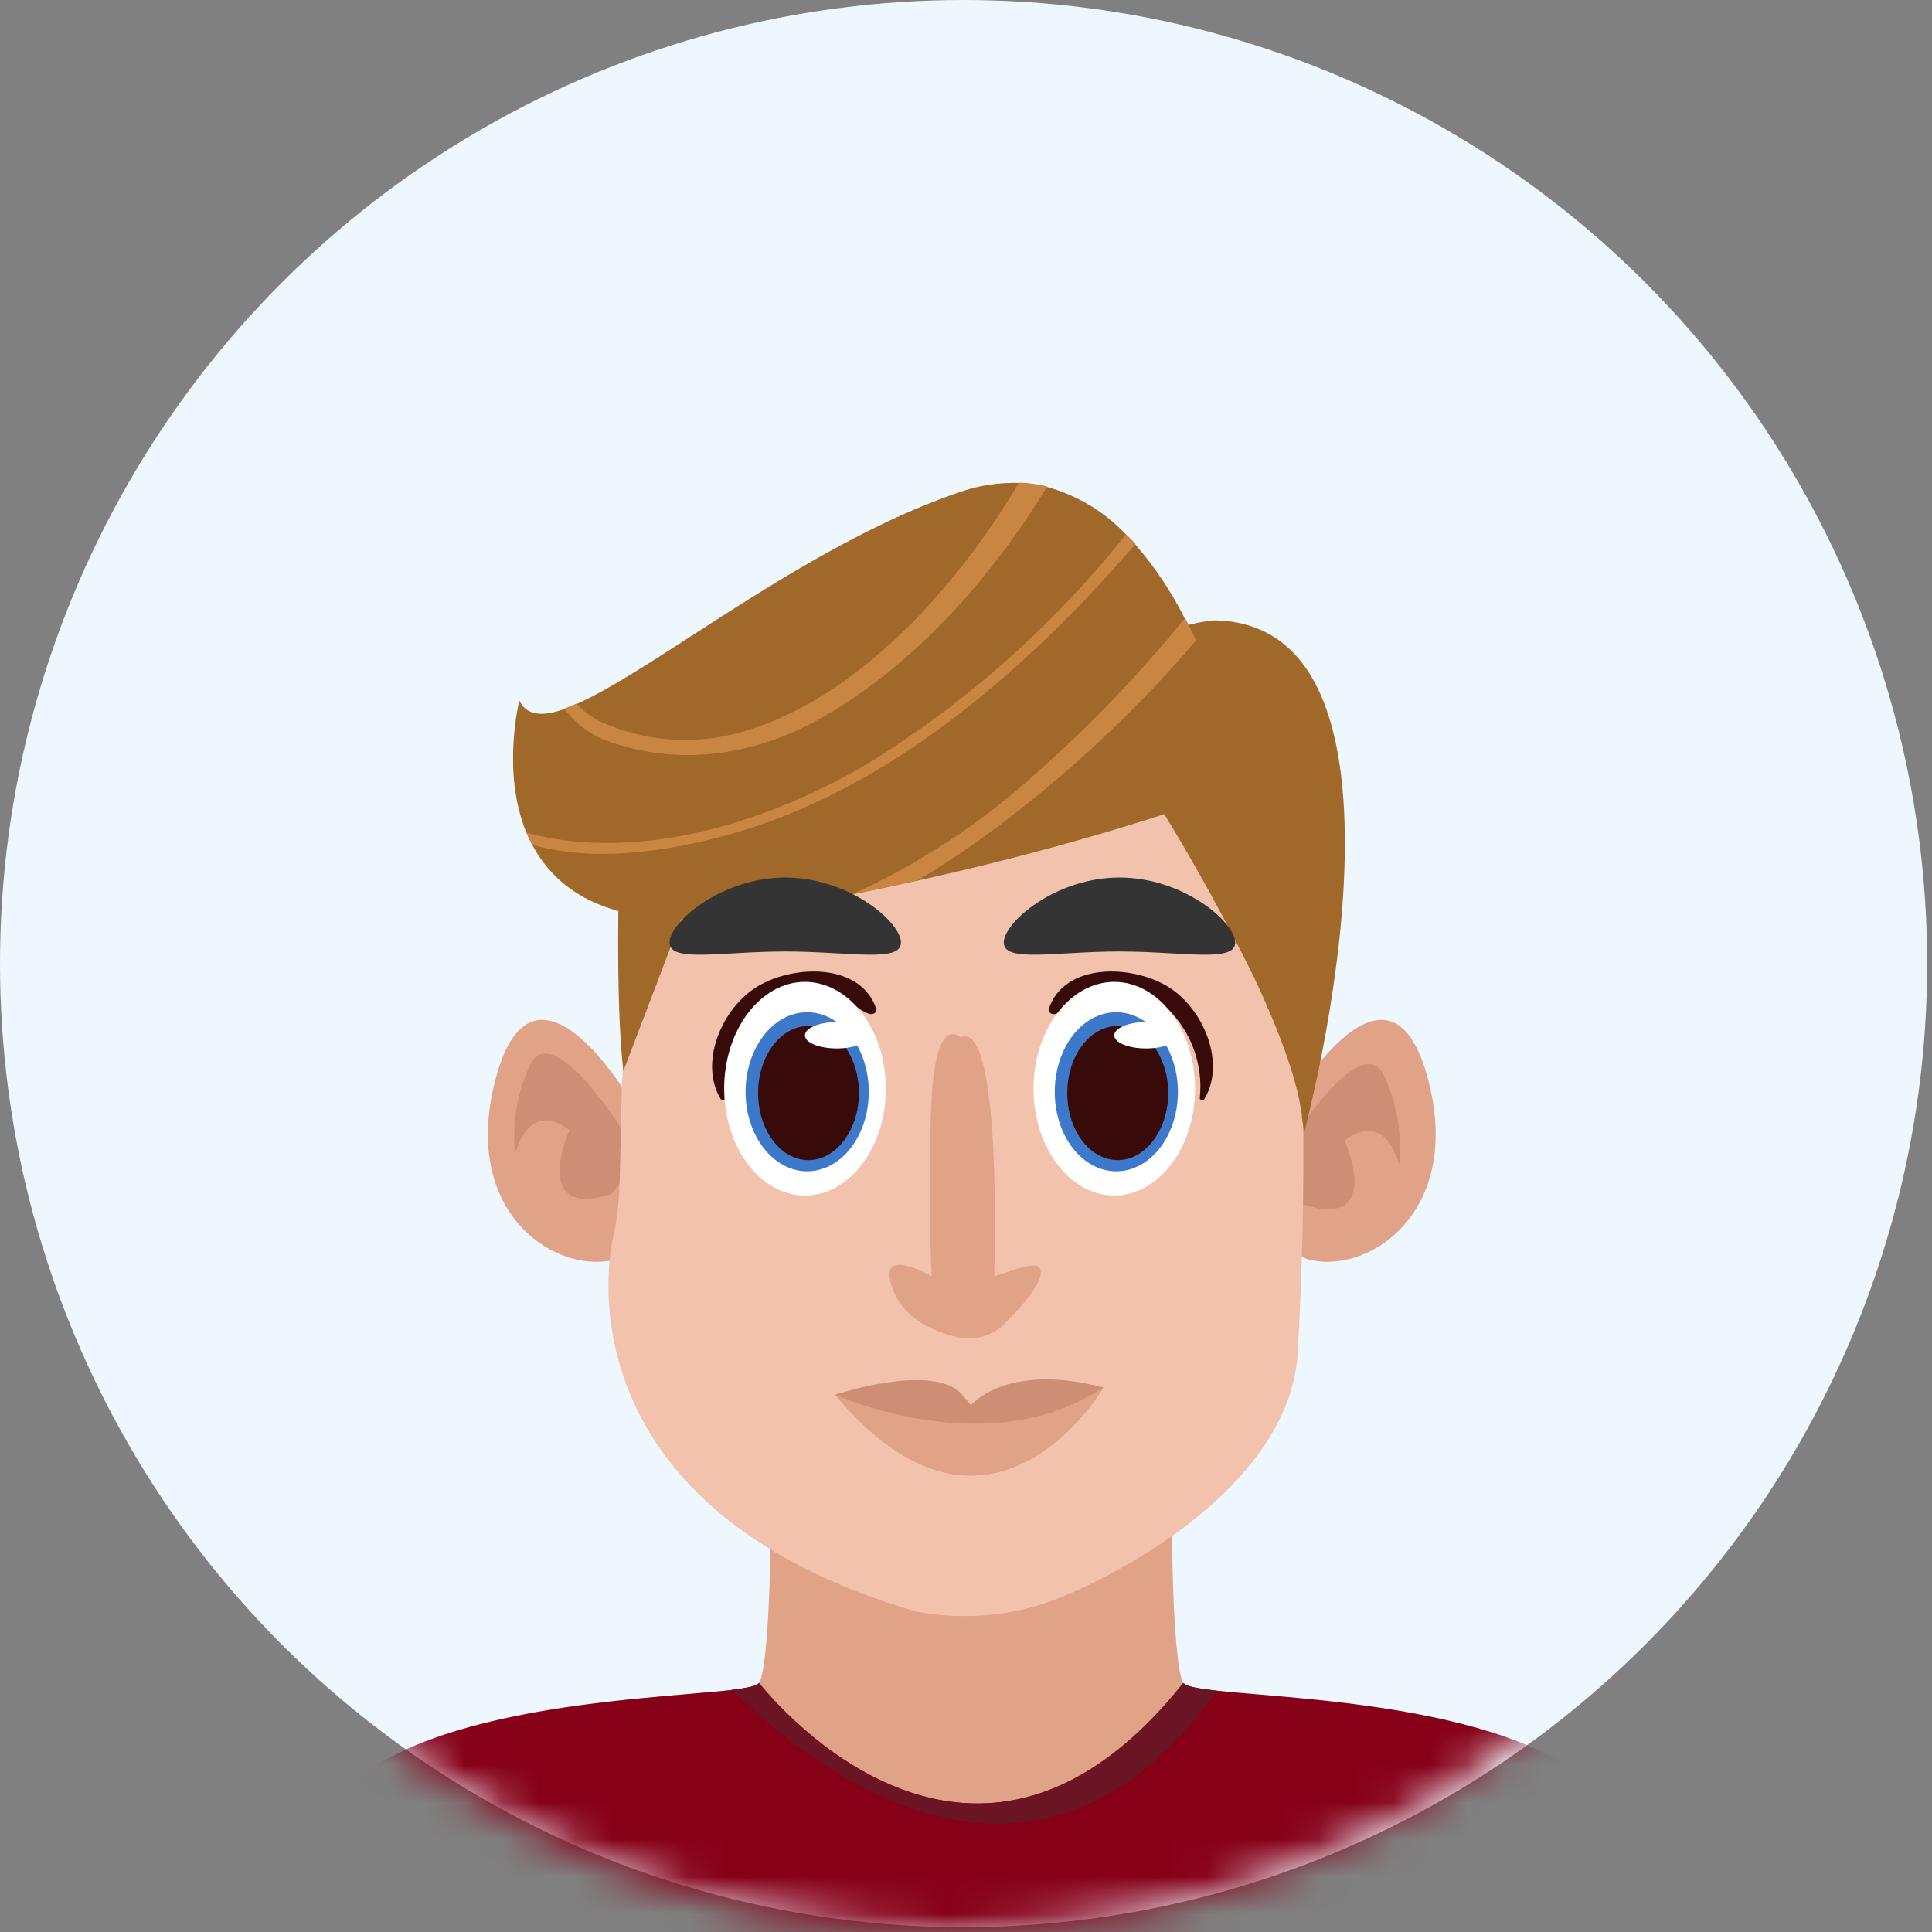 <svg width="52" height="52" viewBox="0 0 52 52" fill="none" xmlns="http://www.w3.org/2000/svg">
<rect x="0" y="0" width="52" height="52" fill="#808080" stroke="none"/>
<circle cx="25.935" cy="25.935" r="25.935" fill="#EEF7FE"/>
<mask id="mask0_0_67" style="mask-type:alpha" maskUnits="userSpaceOnUse" x="0" y="2" width="51" height="50">
<path d="M50.548 27.081C50.548 30.353 49.904 33.593 48.653 36.617C47.401 39.64 45.566 42.387 43.253 44.701C40.94 47.015 38.193 48.851 35.17 50.103C32.148 51.355 28.908 52 25.636 52C19.028 52 12.69 49.375 8.018 44.701C3.345 40.028 0.72 33.69 0.72 27.081C0.72 20.472 3.345 14.133 8.018 9.46C12.69 4.787 19.028 2.161 25.636 2.161C28.908 2.161 32.148 2.806 35.17 4.058C38.193 5.311 40.94 7.146 43.253 9.46C45.566 11.774 47.401 14.521 48.653 17.545C49.904 20.568 50.548 23.808 50.548 27.081V27.081Z" fill="#F1F3F6"/>
</mask>
<g mask="url(#mask0_0_67)">
<path d="M45.905 55.24H6.376C6.448 54.54 6.805 52.107 8.583 48.997C10.696 45.298 20.113 45.824 20.43 45.298C20.567 45.069 20.646 44.137 20.692 43.159C20.747 41.89 20.747 40.542 20.747 40.542L26.142 42.132L31.538 40.542C31.538 40.542 31.538 41.88 31.59 43.159C31.639 44.14 31.714 45.085 31.855 45.317C32.182 45.844 41.586 45.317 43.701 49.016C45.477 52.107 45.837 54.54 45.905 55.24Z" fill="#E1A387"/>
<path d="M45.905 55.24H6.376C6.448 54.54 6.805 52.106 8.583 48.996C10.362 45.886 17.379 45.758 19.701 45.484C20.123 45.431 20.387 45.379 20.436 45.297C20.436 45.297 26.044 52.597 31.861 45.297C31.914 45.389 32.247 45.448 32.77 45.507C35.242 45.768 41.962 45.945 43.708 48.996C45.477 52.106 45.837 54.54 45.905 55.24Z" fill="#860018"/>
<path d="M32.763 45.507C28.186 51.874 22.725 48.385 19.684 45.484C20.106 45.431 20.371 45.379 20.42 45.297C20.42 45.297 26.027 52.597 31.844 45.297C31.907 45.389 32.24 45.448 32.763 45.507Z" fill="#6B1524"/>
<path d="M16.909 29.521C16.909 29.521 14.407 25.295 13.374 28.916C12.341 32.536 14.839 34.263 16.477 33.919C18.115 33.576 16.909 29.521 16.909 29.521Z" fill="#E1A387"/>
<path d="M16.618 30.211C16.618 30.211 14.895 27.535 14.29 28.615C13.922 29.378 13.774 30.228 13.862 31.071C13.862 31.071 14.205 29.563 15.327 30.417C15.327 30.417 14.248 32.831 16.448 32.14C16.435 32.15 17.341 31.418 16.618 30.211Z" fill="#CE8D75"/>
<path d="M34.864 29.521C34.864 29.521 37.366 25.295 38.399 28.916C39.432 32.536 36.934 34.263 35.296 33.919C33.658 33.576 34.864 29.521 34.864 29.521Z" fill="#E1A387"/>
<path d="M34.899 30.492C34.899 30.492 36.623 27.816 37.227 28.896C37.596 29.659 37.745 30.509 37.659 31.352C37.659 31.352 37.312 29.844 36.191 30.698C36.191 30.698 37.27 33.111 35.069 32.421C35.069 32.431 34.167 31.698 34.899 30.492Z" fill="#CE8D75"/>
<path d="M34.928 36.418C34.739 39.525 31.198 41.825 28.883 42.852C27.556 43.47 26.068 43.651 24.632 43.368C15.882 40.794 16.13 34.865 16.523 33.2C16.915 31.535 16.379 28.294 17.405 24.448C17.538 23.951 17.735 23.472 17.991 23.026C19.557 20.291 22.896 19.412 22.896 19.412C28.68 15.673 32.728 19.346 34.062 22.355C34.151 22.552 34.229 22.752 34.297 22.957C35.308 26.054 35.125 32.932 34.928 36.418Z" fill="#F2C2AC"/>
<path fill-rule="evenodd" clip-rule="evenodd" d="M31.979 16.822C32.002 16.816 32.025 16.811 32.048 16.805C32.247 16.756 32.449 16.72 32.653 16.697C32.824 16.699 32.994 16.711 33.163 16.733C33.343 16.761 33.52 16.804 33.693 16.861C36.211 17.708 36.41 21.652 36.07 25.086C36.044 25.328 36.018 25.57 35.988 25.806C35.822 27.125 35.587 28.435 35.285 29.73C35.255 29.866 35.226 29.985 35.201 30.087C35.186 30.149 35.172 30.205 35.161 30.254C35.125 30.404 35.102 30.486 35.102 30.486L35.04 30.074V30.018C34.906 28.988 34.386 27.657 33.752 26.303C33.011 24.805 32.206 23.34 31.338 21.913C29.839 22.4 27.581 23.063 24.696 23.702C24.134 23.827 23.552 23.951 22.941 24.072C22.11 24.238 21.238 24.399 20.325 24.556C16.698 25.168 15.047 24.105 14.325 22.738C14.267 22.631 14.214 22.522 14.168 22.41C13.491 20.775 13.978 18.855 13.978 18.855C14.168 19.258 14.586 19.297 15.188 19.084C15.299 19.046 15.408 19.001 15.515 18.95C16.323 18.594 17.388 17.906 18.619 17.11C20.69 15.772 23.232 14.13 25.818 13.25C26.33 13.069 26.871 12.984 27.414 12.998C27.671 13.007 27.926 13.043 28.175 13.106C28.986 13.327 29.72 13.767 30.298 14.378C30.386 14.47 30.474 14.561 30.559 14.656C31.083 15.262 31.53 15.931 31.89 16.648C31.92 16.706 31.95 16.764 31.979 16.822Z" fill="#A16929"/>
<path d="M16.902 19.152C16.794 19.479 16.444 25.909 16.778 28.827L19.861 20.739L16.902 19.152Z" fill="#A16929"/>
<path d="M30.567 14.643C29.772 15.543 28.965 16.426 28.082 17.26C25.639 19.582 22.811 21.596 19.515 22.493C17.88 22.931 15.97 23.206 14.326 22.738C14.268 22.632 14.215 22.522 14.169 22.411C14.309 22.453 14.45 22.486 14.604 22.519C17.546 23.12 20.816 22.051 23.35 20.556C26.007 18.916 28.36 16.828 30.305 14.385C30.394 14.457 30.482 14.548 30.567 14.643Z" fill="#C98643"/>
<path d="M28.184 13.093C26.693 15.549 24.734 17.714 22.465 19.117C20.62 20.255 18.541 20.68 16.465 19.984C15.952 19.825 15.505 19.505 15.189 19.071C15.301 19.033 15.41 18.988 15.516 18.937C15.71 19.151 15.944 19.322 16.206 19.441C17.304 19.932 18.532 20.047 19.702 19.768C21.69 19.287 23.419 17.956 24.806 16.497C25.806 15.431 26.684 14.255 27.422 12.991C27.678 12.998 27.934 13.032 28.184 13.093V13.093Z" fill="#C98643"/>
<path d="M32.194 17.236C30.758 18.918 29.156 20.452 27.414 21.815C26.55 22.502 25.643 23.131 24.697 23.699C24.134 23.823 23.552 23.947 22.941 24.068C24.748 23.248 26.416 22.15 27.885 20.814C29.337 19.535 30.679 18.135 31.897 16.631C32.002 16.834 32.1 17.037 32.194 17.236Z" fill="#C98643"/>
<path d="M20.381 26.554C19.4 27.156 18.814 28.631 19.4 29.583C19.426 29.632 19.527 29.612 19.521 29.557C19.474 29.116 19.528 28.671 19.677 28.254C19.827 27.838 20.068 27.46 20.384 27.149C20.805 26.765 21.353 26.549 21.924 26.541C22.578 26.499 22.866 27.084 23.379 27.284C23.484 27.326 23.618 27.257 23.582 27.149C23.176 25.926 21.384 25.946 20.381 26.554Z" fill="#390A0A"/>
<path d="M23.843 29.302C23.843 30.888 22.862 32.177 21.665 32.177C20.468 32.177 19.491 30.888 19.491 29.302C19.491 27.716 20.472 26.427 21.665 26.427C22.859 26.427 23.843 27.716 23.843 29.302Z" fill="white"/>
<path d="M23.383 29.387C23.383 30.567 22.641 31.526 21.725 31.526C20.809 31.526 20.067 30.567 20.067 29.387C20.067 28.206 20.809 27.244 21.725 27.244C22.641 27.244 23.383 28.213 23.383 29.387Z" fill="#3D79CA"/>
<path d="M23.118 29.419C23.118 30.4 22.51 31.225 21.761 31.225C21.012 31.225 20.404 30.417 20.404 29.419C20.404 28.422 21.012 27.614 21.761 27.614C22.51 27.614 23.118 28.425 23.118 29.419Z" fill="#390A0A"/>
<path d="M23.382 27.866C23.382 28.062 22.996 28.219 22.522 28.219C22.048 28.219 21.665 28.062 21.665 27.866C21.665 27.67 22.051 27.509 22.522 27.509C22.993 27.509 23.382 27.666 23.382 27.866Z" fill="white"/>
<path d="M31.432 26.554C32.413 27.156 32.998 28.631 32.413 29.583C32.387 29.632 32.286 29.612 32.292 29.557C32.339 29.116 32.285 28.671 32.136 28.254C31.986 27.838 31.745 27.46 31.429 27.149C31.009 26.765 30.462 26.549 29.892 26.541C29.238 26.499 28.947 27.084 28.434 27.284C28.329 27.326 28.195 27.257 28.231 27.149C28.637 25.926 30.428 25.946 31.432 26.554Z" fill="#390A0A"/>
<path d="M32.166 29.302C32.166 30.888 31.185 32.177 29.991 32.177C28.798 32.177 27.817 30.888 27.817 29.302C27.817 27.716 28.798 26.427 29.991 26.427C31.185 26.427 32.166 27.716 32.166 29.302Z" fill="white"/>
<path d="M31.704 29.387C31.704 30.567 30.962 31.526 30.046 31.526C29.131 31.526 28.389 30.577 28.389 29.387C28.389 28.196 29.131 27.244 30.043 27.244C30.955 27.244 31.704 28.213 31.704 29.387Z" fill="#3D79CA"/>
<path d="M31.443 29.419C31.443 30.4 30.835 31.225 30.083 31.225C29.331 31.225 28.726 30.417 28.726 29.419C28.726 28.422 29.334 27.614 30.083 27.614C30.832 27.614 31.443 28.425 31.443 29.419Z" fill="#390A0A"/>
<path d="M31.704 27.866C31.704 28.062 31.321 28.219 30.847 28.219C30.373 28.219 29.991 28.062 29.991 27.866C29.991 27.67 30.373 27.509 30.847 27.509C31.321 27.509 31.704 27.666 31.704 27.866Z" fill="white"/>
<path d="M25.846 27.915C25.846 27.915 25.192 27.261 25.074 29.589C24.956 31.918 25.074 34.351 25.074 34.351C25.074 34.351 23.531 33.448 24.044 34.737C24.322 35.43 24.976 35.787 25.679 35.97C25.934 36.044 26.206 36.043 26.461 35.968C26.716 35.892 26.944 35.746 27.118 35.545C27.301 35.365 28.256 34.397 27.955 34.096C27.811 33.949 26.974 34.295 26.762 34.351C26.755 34.351 27.003 27.401 25.846 27.915Z" fill="#E1A387"/>
<path d="M29.696 37.344C29.696 37.344 26.665 42.541 22.48 37.541C22.48 37.541 24.919 36.716 25.812 37.449L26.139 37.818C26.139 37.818 27.081 36.657 29.696 37.344Z" fill="#CE8D75"/>
<path d="M29.696 37.344C29.696 37.344 26.665 42.541 22.48 37.54C22.503 37.54 26.593 39.417 29.696 37.344Z" fill="#E1A387"/>
<path d="M24.25 25.369C24.25 25.919 22.848 25.609 21.135 25.609C19.422 25.609 18.021 25.919 18.021 25.369C18.021 24.82 19.419 23.619 21.135 23.619C22.851 23.619 24.25 24.82 24.25 25.369Z" fill="#343434"/>
<path d="M33.246 25.369C33.246 25.919 31.848 25.609 30.132 25.609C28.416 25.609 27.017 25.919 27.017 25.369C27.017 24.82 28.416 23.619 30.132 23.619C31.848 23.619 33.246 24.82 33.246 25.369Z" fill="#343434"/>
</g>
</svg>
